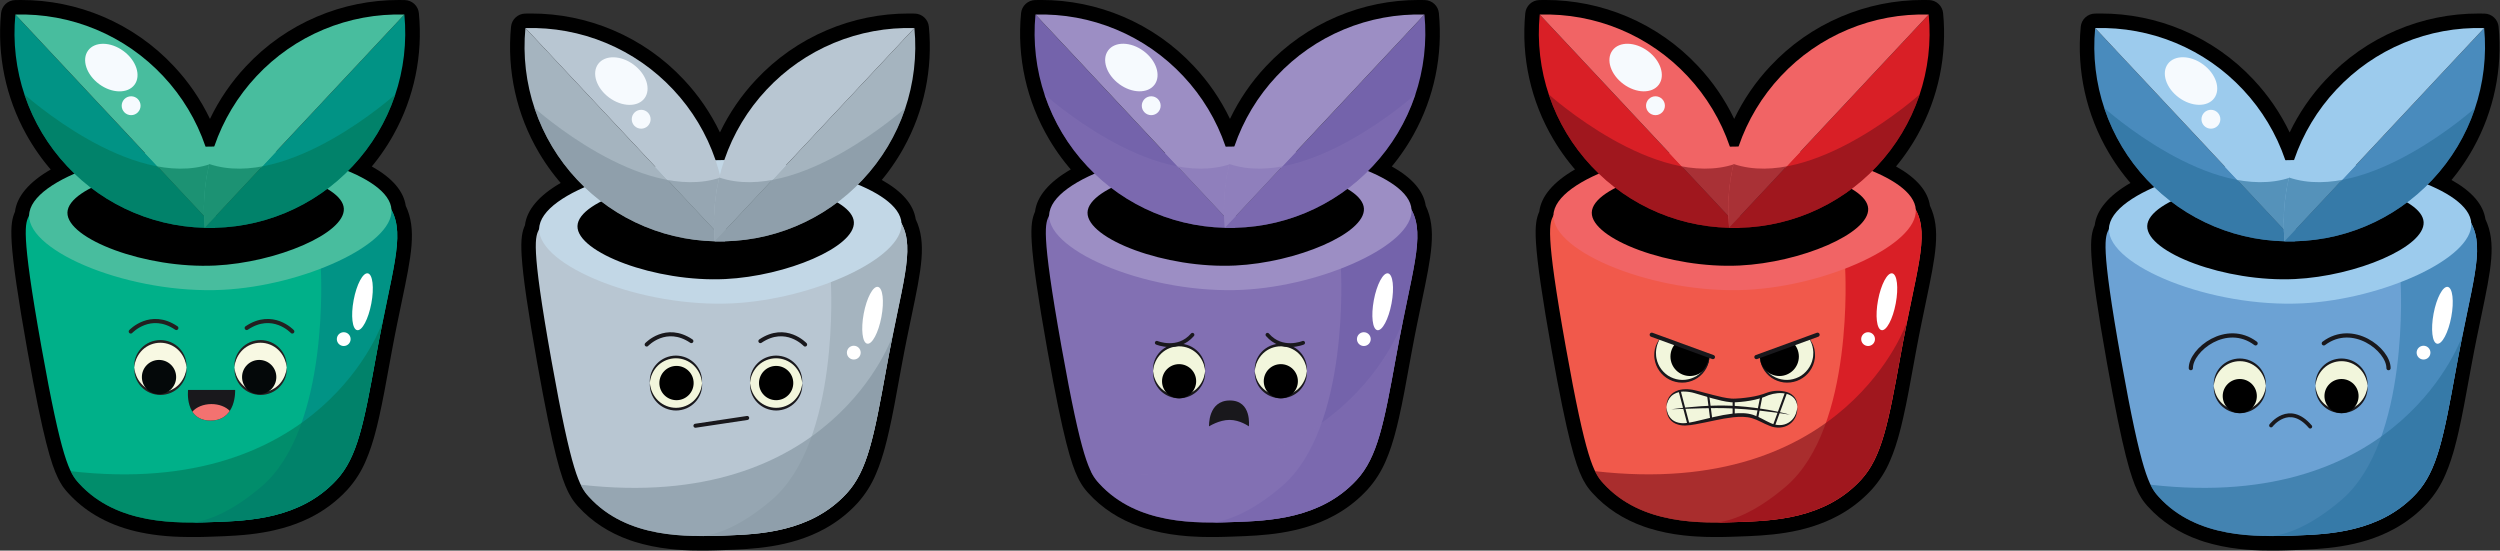 <svg width="2588" height="570" viewBox="0 0 2588 570" fill="none" xmlns="http://www.w3.org/2000/svg">
<rect x="0" y="0" width="2588" height="570" fill="#333333" stroke="none"/>
<g clip-path="url(#clip0_5698_279)">
<path d="M195.48 555.92C192.38 555.92 189.32 555.85 186.4 555.75C184.04 555.67 181.66 555.57 179.33 555.44C177 555.31 174.43 555.13 172.07 554.93C169.71 554.73 167.07 554.48 164.65 554.2C147.45 552.2 132.37 548.62 118.54 543.14C116.83 542.46 115.1 541.74 113.42 541C111.74 540.26 109.99 539.44 108.34 538.63C106.69 537.82 104.95 536.93 103.34 536.04C101.73 535.15 99.99 534.17 98.34 533.19C88.059 527.017 78.731 519.38 70.65 510.52L69.91 509.71L69.24 508.95L68.64 508.26L67.97 507.46L67.33 506.67C66.89 506.117 66.45 505.547 66.01 504.96C65.974 504.919 65.941 504.875 65.91 504.83L65.24 503.9C65.203 503.857 65.17 503.81 65.14 503.76C64.94 503.47 64.73 503.18 64.53 502.87L64.44 502.75C64.25 502.47 64.03 502.14 63.82 501.75V501.69C62.82 500.2 61.92 498.6 61.03 496.93L60.4 495.7V495.61C60.2 495.22 60 494.81 59.79 494.39C59.778 494.352 59.761 494.315 59.74 494.28C53.21 480.76 44.87 455.4 28.26 362.28C18.7 308.74 13.41 272.39 12.1 251.18C10.95 232.54 12.78 225.39 15.5 219.24C17.41 203.32 30.04 188.43 52.5 175.47C51.87 174.74 51.24 174.01 50.63 173.28L49.95 172.45L49.67 172.1C48.717 170.96 47.78 169.81 46.86 168.65C46.65 168.39 46.45 168.12 46.24 167.85L45.99 167.53C45.06 166.34 44.13 165.15 43.23 163.94C43.06 163.72 42.91 163.51 42.76 163.3L42.62 163.1C41.62 161.8 40.68 160.48 39.74 159.1L39.25 158.39C38.25 157.01 37.33 155.63 36.4 154.24L36.08 153.75C35.08 152.25 34.13 150.75 33.21 149.31L32.97 148.91C31.97 147.31 31.04 145.81 30.18 144.34L30.01 144.06C29.07 142.46 28.14 140.83 27.26 139.25C27.24 139.208 27.217 139.168 27.19 139.13C5.989 100.917 -3.112 57.168 1.09 13.67C1.433 10.024 3.097 6.63 5.77 4.126C8.443 1.623 11.94 0.184 15.6 0.08C17.65 0.08 19.73 0 21.78 0C50.924 -0.043 79.776 5.807 106.6 17.2C134.416 28.985 159.439 46.495 180.04 68.59C195.209 84.737 207.797 103.126 217.36 123.11C226.928 103.127 239.519 84.737 254.69 68.59C275.291 46.495 300.314 28.985 328.13 17.2C354.951 5.807 383.8 -0.043 412.94 0C415 0 417.08 0 419.13 0.08C422.789 0.186 426.283 1.626 428.954 4.13C431.625 6.633 433.288 10.026 433.63 13.67C437.838 57.169 428.737 100.919 407.53 139.13C407.511 139.176 407.487 139.219 407.46 139.26C406.6 140.82 405.67 142.43 404.72 144.06L404.55 144.34C403.68 145.81 402.77 147.34 401.76 148.91L401.52 149.32C400.59 150.78 399.64 152.25 398.68 153.7L398.32 154.24C397.4 155.63 396.44 157.01 395.48 158.39C395.48 158.39 395.13 158.91 394.99 159.1C394.05 160.43 393.08 161.75 392.11 163.1L391.97 163.28C391.82 163.5 391.67 163.71 391.51 163.92C390.6 165.14 389.67 166.33 388.73 167.53L388.5 167.83C388.29 168.1 388.08 168.38 387.86 168.65C386.96 169.79 386.02 170.92 385.09 172.06L384.89 172.3C406 184.12 417.78 197.76 420.02 213C431.57 237.38 425.85 264.72 415.76 312.92C414.21 320.31 412.62 327.92 410.92 336.29C410.113 340.29 409.284 344.447 408.43 348.76L407.43 354.05L406.57 358.51L405.75 362.9L404.93 367.31C404.66 368.75 404.39 370.23 404.12 371.72C399.58 396.85 396.07 415.93 392.3 432.55C391.59 435.71 390.87 438.76 390.16 441.62C389.45 444.48 388.66 447.48 387.92 450.18C387.54 451.57 387.15 452.94 386.76 454.28C385.97 457 385.15 459.65 384.32 462.15C382.58 467.43 380.78 472.15 378.83 476.69C374.191 487.784 367.703 498.009 359.64 506.93C348.524 518.977 335.283 528.872 320.58 536.12C311.638 540.509 302.304 544.047 292.7 546.69C289.7 547.53 286.6 548.31 283.47 549.01C281.94 549.35 280.41 549.68 278.89 550.01C270.137 551.734 261.298 552.989 252.41 553.77C249.76 554.01 246.97 554.23 244.12 554.42C240.52 554.66 236.67 554.87 232.37 555.06L228.66 555.21L221.9 555.45L216.59 555.64L213.9 555.72L211.13 555.8C209.37 555.847 207.57 555.887 205.73 555.92H202.64C201.134 555.92 199.603 555.92 198.05 555.92H195.48Z" fill="black"/>
<path d="M30.15 222.99C85.68 169.31 179.881 159.56 216.101 159.76C263.641 160.02 308.501 163.76 405.271 217.2C419.891 244.63 405.271 280.26 389.271 368.98C376.761 438.17 370.04 473.29 348.51 496.71C311.17 537.29 257.221 539.13 221.001 540.38C183.841 541.69 121.301 543.8 81.791 500.38C71.791 489.53 63.791 476.17 42.961 359.56C20.89 236.22 26.35 231.3 30.15 222.99Z" fill="#00B089"/>
<path d="M372.83 200.19L332.11 278.09C332.11 278.09 341.87 442.69 270.98 503.43C237.78 531.88 213.06 539.291 199.51 540.921C207.26 540.921 214.51 540.641 220.96 540.411C257.18 539.161 311.13 537.32 348.47 496.74C370 473.32 376.72 438.201 389.23 369.01C405.28 280.29 419.89 244.66 405.23 217.23C393.75 210.87 382.97 205.22 372.83 200.19Z" fill="#019385"/>
<path d="M30.15 222.991C30.9 184.321 141.481 149.13 233.521 151.83C306.571 153.93 403.461 180.96 405.271 217.2C407.081 253.44 313.601 295.731 230.771 300.011C135.751 304.841 29.4 261.171 30.15 222.991Z" fill="#48BD9E"/>
<path d="M69.8 220.09C70.36 192.6 154.74 167.54 224.94 169.45C280.7 170.96 354.56 190.17 355.94 215.95C357.32 241.73 286.06 271.79 222.83 274.88C150.38 278.36 69.24 247.25 69.8 220.09Z" fill="black"/>
<path opacity="0.62" d="M396.109 333.27C396.109 333.37 333.799 517.73 73.109 487.76C75.284 492.413 78.19 496.687 81.719 500.42C121.229 543.83 183.72 541.72 220.93 540.42C257.15 539.17 311.099 537.33 348.439 496.75C369.969 473.33 376.689 438.21 389.199 369.02C391.579 355.99 393.909 344.14 396.109 333.27Z" fill="#037759"/>
<path d="M135.359 343.18C135.359 343.18 155.689 321.391 182.549 339.541" stroke="#231F20" stroke-width="4.27" stroke-miterlimit="10" stroke-linecap="round"/>
<path d="M302.581 343.18C302.581 343.18 282.251 321.391 255.381 339.541" stroke="#231F20" stroke-width="4.27" stroke-miterlimit="10" stroke-linecap="round"/>
<path d="M243.421 403.689C243.421 403.689 245.021 435.359 217.921 435.359C190.821 435.359 194.691 403.689 194.691 403.689H243.421Z" fill="#19181C"/>
<path d="M199.17 426.17C202.54 431.34 208.26 435.36 217.92 435.36C228.04 435.36 234.16 430.94 237.85 425.36C233.77 421.1 226.79 418.29 218.85 418.29C210.46 418.33 203.13 421.48 199.17 426.17Z" fill="#F37270"/>
<path d="M166.03 407.48C180.958 407.48 193.06 395.378 193.06 380.45C193.06 365.522 180.958 353.42 166.03 353.42C151.102 353.42 139 365.522 139 380.45C139 395.378 151.102 407.48 166.03 407.48Z" fill="#F8F9E3"/>
<path d="M269.729 407.48C284.657 407.48 296.759 395.378 296.759 380.45C296.759 365.522 284.657 353.42 269.729 353.42C254.801 353.42 242.699 365.522 242.699 380.45C242.699 395.378 254.801 407.48 269.729 407.48Z" fill="#F8F9E3"/>
<path d="M139 380.449C138.713 376.852 139.197 373.235 140.42 369.839C141.674 366.386 143.624 363.227 146.15 360.559C148.692 357.869 151.754 355.723 155.15 354.25C158.584 352.797 162.272 352.039 166 352.02C169.73 352.037 173.418 352.799 176.85 354.26C180.25 355.725 183.313 357.873 185.85 360.569C188.376 363.232 190.323 366.388 191.57 369.839C192.799 373.234 193.29 376.851 193.01 380.449C192.48 373.469 189.384 366.932 184.32 362.099C179.354 357.423 172.791 354.816 165.97 354.809C159.151 354.816 152.592 357.423 147.63 362.099C142.588 366.942 139.514 373.478 139 380.449Z" fill="#231F20"/>
<path d="M193.07 380.45C193.348 384.048 192.861 387.664 191.641 391.06C190.386 394.508 188.44 397.663 185.921 400.33C183.378 403.021 180.317 405.167 176.921 406.64C173.487 408.096 169.8 408.857 166.07 408.88C162.341 408.856 158.654 408.095 155.22 406.64C151.822 405.171 148.76 403.024 146.22 400.33C143.696 397.663 141.749 394.504 140.501 391.05C139.275 387.659 138.787 384.045 139.07 380.45C139.594 387.43 142.687 393.968 147.751 398.8C152.717 403.477 159.279 406.084 166.101 406.09C172.924 406.084 179.488 403.473 184.45 398.79C189.484 393.947 192.553 387.416 193.07 380.45Z" fill="#231F20"/>
<path d="M164.609 408.08C174.407 408.08 182.349 400.137 182.349 390.34C182.349 380.542 174.407 372.6 164.609 372.6C154.812 372.6 146.869 380.542 146.869 390.34C146.869 400.137 154.812 408.08 164.609 408.08Z" fill="#040809"/>
<path d="M242.69 380.449C242.406 376.851 242.894 373.234 244.12 369.839C245.37 366.387 247.317 363.228 249.839 360.559C252.384 357.871 255.445 355.725 258.839 354.25C262.277 352.798 265.968 352.04 269.699 352.02C273.426 352.037 277.111 352.799 280.54 354.26C283.938 355.729 287 357.876 289.54 360.569C292.059 363.237 294.005 366.392 295.259 369.839C296.485 373.234 296.973 376.851 296.69 380.449C296.16 373.469 293.064 366.932 288 362.099C283.036 357.425 276.478 354.818 269.66 354.809C262.838 354.816 256.276 357.423 251.31 362.099C246.271 366.943 243.201 373.479 242.69 380.449Z" fill="#231F20"/>
<path d="M296.769 380.45C297.052 384.048 296.564 387.665 295.339 391.06C294.093 394.512 292.145 397.668 289.619 400.33C287.078 403.022 284.016 405.168 280.619 406.64C277.186 408.094 273.498 408.855 269.769 408.88C266.04 408.857 262.353 408.096 258.919 406.64C255.523 405.167 252.462 403.021 249.919 400.33C247.398 397.661 245.451 394.502 244.199 391.05C242.978 387.658 242.491 384.045 242.769 380.45C243.301 387.43 246.397 393.966 251.459 398.8C256.425 403.477 262.988 406.084 269.809 406.09C276.63 406.083 283.19 403.472 288.149 398.79C293.186 393.949 296.256 387.417 296.769 380.45Z" fill="#231F20"/>
<path d="M268.32 408.08C278.118 408.08 286.06 400.137 286.06 390.34C286.06 380.542 278.118 372.6 268.32 372.6C258.523 372.6 250.58 380.542 250.58 390.34C250.58 400.137 258.523 408.08 268.32 408.08Z" fill="#040809"/>
<path d="M384.41 314.095C387.461 297.854 385.834 283.919 380.775 282.968C375.716 282.018 369.142 294.413 366.091 310.653C363.04 326.893 364.667 340.829 369.726 341.779C374.785 342.73 381.359 330.335 384.41 314.095Z" fill="white"/>
<path d="M355.829 358.19C359.773 358.19 362.969 354.993 362.969 351.05C362.969 347.107 359.773 343.91 355.829 343.91C351.886 343.91 348.689 347.107 348.689 351.05C348.689 354.993 351.886 358.19 355.829 358.19Z" fill="white"/>
<path d="M69.469 171.99C88.989 192.883 112.737 209.377 139.131 220.373C165.525 231.369 193.959 236.614 222.539 235.76L15.919 15.06C13.184 43.52 16.544 72.237 25.778 99.297C35.012 126.357 49.906 151.138 69.469 171.99Z" fill="#019385"/>
<path d="M15.92 15.08L222.54 235.78C225.274 207.319 221.911 178.602 212.675 151.542C203.44 124.482 188.544 99.701 168.98 78.85C149.463 57.956 125.717 41.462 99.324 30.466C72.932 19.47 44.499 14.225 15.92 15.08Z" fill="#48BD9E"/>
<path opacity="0.62" d="M222.541 235.781C224.627 213.676 223.069 191.38 217.931 169.781C136.001 197.321 25.33 97.78 25.24 97.69C34.419 125.373 49.511 150.726 69.47 171.99C88.988 192.887 112.736 209.385 139.13 220.384C165.524 231.384 193.959 236.632 222.541 235.781Z" fill="#037759"/>
<path d="M139.27 87.689C146.239 78.246 141.136 62.655 127.872 52.865C114.608 43.075 98.206 42.794 91.236 52.237C84.267 61.679 89.37 77.27 102.634 87.06C115.898 96.85 132.301 97.132 139.27 87.689Z" fill="#F6FAFE"/>
<path d="M135.741 119.21C141.137 119.21 145.511 114.836 145.511 109.44C145.511 104.044 141.137 99.67 135.741 99.67C130.345 99.67 125.971 104.044 125.971 109.44C125.971 114.836 130.345 119.21 135.741 119.21Z" fill="#F6FAFE"/>
<path d="M365.041 171.99C345.52 192.882 321.772 209.375 295.378 220.371C268.985 231.367 240.551 236.613 211.971 235.76L418.591 15.06C421.327 43.52 417.966 72.237 408.732 99.297C399.498 126.357 384.604 151.138 365.041 171.99Z" fill="#019385"/>
<path d="M418.591 15.08L211.971 235.78C209.237 207.319 212.6 178.602 221.835 151.542C231.071 124.482 245.967 99.701 265.531 78.85C285.048 57.956 308.794 41.462 335.187 30.466C361.579 19.47 390.012 14.225 418.591 15.08Z" fill="#48BD9E"/>
<path opacity="0.62" d="M211.969 235.781C209.883 213.676 211.441 191.38 216.58 169.781C298.51 197.321 409.18 97.78 409.27 97.69C400.091 125.373 384.999 150.726 365.04 171.99C345.521 192.886 321.774 209.383 295.38 220.383C268.986 231.382 240.551 236.631 211.969 235.781Z" fill="#037759"/>
</g>
<g clip-path="url(#clip1_5698_279)">
<path d="M725.691 569.93C722.631 569.93 719.601 569.93 716.691 569.82L714.371 569.75C711.161 569.64 707.971 569.49 704.901 569.29C703.301 569.19 701.68 569.07 700.05 568.93C697.57 568.73 695.051 568.48 692.631 568.2C680.489 566.878 668.501 564.4 656.831 560.8C655.091 560.25 653.35 559.67 651.66 559.07C630.53 551.58 612.66 539.96 598.66 524.52L597.481 523.21L596.651 522.21L595.961 521.4L595.3 520.59C594.89 520.08 594.451 519.5 594.001 518.9L593.941 518.81C593.701 518.5 593.471 518.17 593.231 517.81L593.14 517.68L592.55 516.83L592.461 516.7C592.251 516.37 592.031 516.05 591.811 515.7L591.751 515.6C590.801 514.13 589.881 512.6 589.001 510.9V510.82C588.791 510.43 588.581 510.02 588.371 509.61L588.3 509.47C588.13 509.14 587.93 508.73 587.72 508.31L587.671 508.2C581.141 494.68 572.801 469.32 556.191 376.2C546.631 322.66 541.34 286.31 540.03 265.1C538.88 246.47 540.71 239.31 543.43 233.16C545.34 217.24 557.97 202.35 580.43 189.39C579.81 188.67 579.181 187.94 578.571 187.21L577.8 186.28L577.231 185.58C576.411 184.58 575.591 183.58 574.791 182.58C574.571 182.31 574.361 182.03 574.151 181.75L573.89 181.42C572.97 180.25 572.05 179.07 571.16 177.88L570.64 177.17L570.47 176.93C569.52 175.65 568.581 174.37 567.671 173.08L567.171 172.35C566.211 171.016 565.264 169.64 564.331 168.22C564.231 168.07 564.111 167.89 564.001 167.71C563.001 166.23 562.07 164.77 561.14 163.29L560.91 162.91C559.91 161.26 558.961 159.76 558.091 158.29L557.97 158.09C534.735 118.779 524.598 73.099 529.021 27.65C529.363 24.004 531.028 20.609 533.701 18.106C536.374 15.602 539.87 14.163 543.53 14.06C545.58 14.06 547.661 13.98 549.711 13.98C578.854 13.936 607.706 19.787 634.53 31.18C662.347 42.964 687.369 60.474 707.97 82.57C723.139 98.716 735.728 117.106 745.291 137.09C754.858 117.106 767.45 98.717 782.621 82.57C803.222 60.474 828.245 42.964 856.061 31.18C882.882 19.787 911.73 13.936 940.871 13.98C942.931 13.98 945.011 13.98 947.061 14.06C950.72 14.166 954.213 15.606 956.884 18.109C959.555 20.612 961.218 24.006 961.561 27.65C965.769 71.148 956.667 114.899 935.461 153.11C935.441 153.155 935.417 153.199 935.39 153.24C934.53 154.8 933.601 156.41 932.651 158.04C932.588 158.133 932.531 158.23 932.481 158.33C931.611 159.79 930.691 161.33 929.671 162.92L929.47 163.25C928.52 164.76 927.571 166.25 926.611 167.68C926.471 167.9 926.361 168.06 926.251 168.22C925.331 169.61 924.37 170.99 923.41 172.37L922.921 173.08C921.981 174.41 921.011 175.73 920.041 177.08L919.901 177.26C919.751 177.48 919.601 177.69 919.441 177.9C918.531 179.12 917.6 180.31 916.66 181.51L916.43 181.81C916.22 182.08 916.011 182.36 915.791 182.63C914.881 183.78 913.93 184.93 912.99 186.07L912.82 186.28C933.93 198.1 945.71 211.74 947.95 226.97C959.5 251.35 953.781 278.7 943.691 326.9C942.141 334.28 940.551 341.9 938.851 350.27C938.037 354.27 937.207 358.426 936.361 362.74L935.361 368.04L934.51 372.51L933.691 376.88L932.871 381.27C932.601 382.74 932.331 384.21 932.061 385.71C927.521 410.83 924.06 429.9 920.24 446.53C919.53 449.69 918.811 452.74 918.101 455.6C917.391 458.46 916.601 461.48 915.861 464.16C915.481 465.55 915.09 466.92 914.7 468.26C913.91 470.98 913.09 473.62 912.26 476.13C910.52 481.42 908.721 486.18 906.771 490.67C902.132 501.763 895.643 511.989 887.581 520.91C878.842 530.406 868.758 538.57 857.651 545.14C856.151 546.03 854.651 546.89 853.111 547.72C817.401 567.08 778.221 568.43 749.611 569.42L744.53 569.6L741.841 569.68L739.07 569.76C737.304 569.806 735.504 569.846 733.671 569.88H730.581C729.067 569.88 727.537 569.88 725.99 569.88L725.691 569.93Z" fill="black"/>
<path d="M558.13 236.99C613.65 183.31 707.86 173.56 744.08 173.76C791.62 174.02 836.48 177.76 933.25 231.2C947.87 258.63 933.25 294.26 917.25 382.98C904.74 452.17 898.02 487.29 876.49 510.71C839.15 551.29 785.2 553.13 748.98 554.38C711.82 555.69 649.28 557.8 609.77 514.38C599.77 503.53 591.77 490.17 570.94 373.56C548.89 250.22 554.35 245.3 558.13 236.99Z" fill="#B8C6D2"/>
<path d="M900.83 214.19L860.11 292.09C860.11 292.09 869.87 456.69 798.98 517.43C765.78 545.88 741.05 553.291 727.51 554.921C735.26 554.921 742.51 554.641 748.96 554.411C785.18 553.161 839.13 551.32 876.47 510.74C898 487.32 904.72 452.201 917.23 383.01C933.23 294.29 947.89 258.66 933.23 231.23C921.75 224.87 910.97 219.22 900.83 214.19Z" fill="#A5B4BF"/>
<path d="M558.131 236.991C558.881 198.321 669.461 163.13 761.501 165.83C834.501 167.93 931.441 194.96 933.251 231.2C935.061 267.44 841.581 309.731 758.751 314.011C663.751 318.841 557.401 275.171 558.131 236.991Z" fill="#C2D7E6"/>
<path d="M597.8 234.09C598.36 206.6 682.74 181.54 752.94 183.45C808.7 184.96 882.56 204.17 883.94 229.95C885.32 255.73 814.06 285.79 750.83 288.88C678.38 292.36 597.24 261.25 597.8 234.09Z" fill="black"/>
<path opacity="0.62" d="M924.131 347.27C924.131 347.37 861.821 531.73 601.131 501.76C603.305 506.413 606.212 510.687 609.741 514.42C649.251 557.83 711.791 555.72 748.951 554.42C785.171 553.17 839.121 551.33 876.461 510.75C897.991 487.33 904.711 452.21 917.221 383.02C919.581 369.99 921.911 358.14 924.131 347.27Z" fill="#82939E"/>
<path d="M719.93 440.73L773.48 432.69" stroke="#19181C" stroke-width="4.18" stroke-miterlimit="10" stroke-linecap="round"/>
<path d="M669.43 356.68C669.43 356.68 689.37 335.31 715.72 353.12" stroke="#19181C" stroke-width="4.18" stroke-miterlimit="10" stroke-linecap="round"/>
<path d="M833.45 356.68C833.45 356.68 813.5 335.31 787.15 353.12" stroke="#19181C" stroke-width="4.18" stroke-miterlimit="10" stroke-linecap="round"/>
<path d="M699.751 423.56C714.679 423.56 726.781 411.458 726.781 396.53C726.781 381.602 714.679 369.5 699.751 369.5C684.822 369.5 672.721 381.602 672.721 396.53C672.721 411.458 684.822 423.56 699.751 423.56Z" fill="#F2F6DC"/>
<path d="M803.46 423.56C818.388 423.56 830.49 411.458 830.49 396.53C830.49 381.602 818.388 369.5 803.46 369.5C788.531 369.5 776.43 381.602 776.43 396.53C776.43 411.458 788.531 423.56 803.46 423.56Z" fill="#F2F6DC"/>
<path d="M672.721 396.53C672.434 392.932 672.918 389.315 674.14 385.92C675.395 382.472 677.342 379.317 679.861 376.65C682.4 373.956 685.463 371.809 688.861 370.34C692.292 368.879 695.981 368.118 699.711 368.1C703.44 368.123 707.128 368.884 710.561 370.34C713.959 371.809 717.021 373.956 719.561 376.65C722.087 379.312 724.034 382.468 725.281 385.92C726.51 389.313 726.998 392.931 726.711 396.53C726.187 389.55 723.094 383.012 718.031 378.18C713.065 373.503 706.502 370.896 699.68 370.89C692.859 370.896 686.297 373.503 681.331 378.18C676.301 383.028 673.235 389.562 672.721 396.53Z" fill="#19181C"/>
<path d="M726.78 396.53C727.066 400.128 726.582 403.745 725.36 407.14C724.103 410.592 722.153 413.751 719.63 416.42C717.087 419.111 714.026 421.257 710.63 422.73C707.196 424.183 703.508 424.941 699.78 424.96C696.05 424.942 692.361 424.181 688.93 422.72C685.53 421.254 682.467 419.107 679.93 416.41C677.404 413.748 675.456 410.592 674.21 407.14C672.979 403.747 672.492 400.129 672.78 396.53C673.303 403.51 676.396 410.048 681.46 414.88C686.426 419.557 692.988 422.164 699.81 422.17C706.631 422.164 713.194 419.557 718.16 414.88C723.193 410.033 726.263 403.499 726.78 396.53Z" fill="#19181C"/>
<path d="M700.32 414.27C710.118 414.27 718.06 406.328 718.06 396.53C718.06 386.732 710.118 378.79 700.32 378.79C690.523 378.79 682.58 386.732 682.58 396.53C682.58 406.328 690.523 414.27 700.32 414.27Z" fill="black"/>
<path d="M776.42 396.53C776.137 392.932 776.625 389.315 777.85 385.92C779.096 382.468 781.044 379.312 783.57 376.65C786.109 373.955 789.171 371.808 792.57 370.34C796.002 368.881 799.69 368.12 803.42 368.1C807.149 368.123 810.837 368.884 814.27 370.34C817.666 371.812 820.728 373.959 823.27 376.65C825.789 379.317 827.735 382.472 828.99 385.92C830.21 389.316 830.697 392.932 830.42 396.53C829.888 389.55 826.793 383.014 821.73 378.18C816.764 373.503 810.201 370.896 803.38 370.89C796.561 370.896 790.002 373.503 785.04 378.18C780.003 383.025 776.933 389.56 776.42 396.53Z" fill="#19181C"/>
<path d="M830.49 396.53C830.773 400.128 830.286 403.746 829.061 407.14C827.808 410.592 825.861 413.75 823.34 416.42C820.795 419.108 817.734 421.254 814.34 422.73C810.907 424.183 807.219 424.941 803.49 424.96C799.761 424.94 796.073 424.179 792.64 422.72C789.243 421.249 786.181 419.102 783.64 416.41C781.118 413.745 779.171 410.59 777.921 407.14C776.695 403.746 776.207 400.128 776.49 396.53C777.023 403.508 780.115 410.042 785.171 414.88C790.138 419.555 796.699 422.162 803.521 422.17C810.342 422.164 816.905 419.557 821.871 414.88C826.908 410.035 829.977 403.5 830.49 396.53Z" fill="#19181C"/>
<path d="M803.461 414.27C813.258 414.27 821.201 406.328 821.201 396.53C821.201 386.732 813.258 378.79 803.461 378.79C793.663 378.79 785.721 386.732 785.721 396.53C785.721 406.328 793.663 414.27 803.461 414.27Z" fill="black"/>
<path d="M912.445 328.095C915.496 311.854 913.869 297.919 908.81 296.968C903.751 296.018 897.177 308.413 894.126 324.653C891.075 340.893 892.703 354.829 897.761 355.779C902.82 356.73 909.394 344.335 912.445 328.095Z" fill="white"/>
<path d="M883.839 372.19C887.783 372.19 890.979 368.993 890.979 365.05C890.979 361.107 887.783 357.91 883.839 357.91C879.896 357.91 876.699 361.107 876.699 365.05C876.699 368.993 879.896 372.19 883.839 372.19Z" fill="white"/>
<path d="M597.469 185.99C616.989 206.883 640.737 223.377 667.131 234.373C693.525 245.369 721.959 250.614 750.539 249.76L543.919 29.06C541.184 57.52 544.544 86.237 553.778 113.297C563.012 140.357 577.906 165.138 597.469 185.99Z" fill="#A5B4BF"/>
<path d="M543.92 29.08L750.54 249.78C753.274 221.319 749.911 192.602 740.675 165.542C731.44 138.482 716.544 113.701 696.98 92.85C677.463 71.956 653.717 55.462 627.324 44.466C600.932 33.47 572.499 28.225 543.92 29.08Z" fill="#B8C6D2"/>
<path opacity="0.62" d="M750.541 249.781C752.627 227.676 751.069 205.38 745.93 183.781C664 211.321 553.33 111.78 553.24 111.69C562.419 139.373 577.511 164.726 597.47 185.99C616.988 206.887 640.736 223.385 667.13 234.384C693.524 245.384 721.959 250.632 750.541 249.781Z" fill="#82939E"/>
<path d="M667.254 101.672C674.224 92.23 669.121 76.639 655.857 66.849C642.592 57.059 626.19 56.777 619.221 66.22C612.251 75.663 617.354 91.254 630.618 101.043C643.882 110.833 660.285 111.115 667.254 101.672Z" fill="#F6FAFE"/>
<path d="M663.75 133.21C669.146 133.21 673.52 128.836 673.52 123.44C673.52 118.044 669.146 113.67 663.75 113.67C658.355 113.67 653.98 118.044 653.98 123.44C653.98 128.836 658.355 133.21 663.75 133.21Z" fill="#F6FAFE"/>
<path d="M893.041 185.99C873.52 206.881 849.772 223.374 823.378 234.37C796.984 245.366 768.551 250.612 739.971 249.76L946.591 29.06C949.327 57.52 945.966 86.237 936.732 113.297C927.498 140.357 912.604 165.138 893.041 185.99Z" fill="#A5B4BF"/>
<path d="M946.59 29.08L739.97 249.78C737.234 221.319 740.596 192.601 749.832 165.541C759.067 138.481 773.964 113.7 793.53 92.85C813.047 71.956 836.793 55.462 863.186 44.466C889.578 33.47 918.011 28.225 946.59 29.08Z" fill="#B8C6D2"/>
<path opacity="0.62" d="M739.969 249.781C737.883 227.676 739.441 205.38 744.58 183.781C826.51 211.321 937.18 111.78 937.27 111.69C928.091 139.373 912.999 164.726 893.04 185.99C873.52 206.886 849.773 223.382 823.379 234.382C796.985 245.381 768.551 250.63 739.969 249.781Z" fill="#82939E"/>
</g>
<g clip-path="url(#clip2_5698_279)">
<path d="M1775.69 555.93C1772.63 555.93 1769.6 555.93 1766.69 555.82L1764.37 555.75C1761.16 555.64 1757.97 555.49 1754.91 555.29C1753.3 555.19 1751.68 555.07 1750.05 554.93C1747.57 554.73 1745.05 554.48 1742.63 554.2C1730.49 552.878 1718.5 550.4 1706.83 546.8C1705.09 546.25 1703.35 545.67 1701.66 545.07C1680.53 537.58 1662.66 525.96 1648.66 510.52L1647.48 509.21L1646.65 508.21L1645.96 507.4L1645.31 506.59C1644.9 506.08 1644.45 505.5 1644 504.9L1643.94 504.81C1643.7 504.5 1643.47 504.17 1643.24 503.81C1643.2 503.769 1643.17 503.725 1643.14 503.68C1642.95 503.4 1642.75 503.12 1642.56 502.83C1642.53 502.789 1642.5 502.746 1642.47 502.7C1642.25 502.37 1642.03 502.05 1641.82 501.7C1641.79 501.671 1641.77 501.637 1641.75 501.6C1640.81 500.13 1639.88 498.6 1639 496.9V496.82C1638.79 496.43 1638.58 496.02 1638.37 495.61L1638.3 495.47C1638.13 495.14 1637.93 494.73 1637.72 494.31L1637.67 494.2C1631.14 480.68 1622.8 455.32 1606.19 362.2C1596.63 308.66 1591.34 272.31 1590.03 251.1C1588.88 232.47 1590.71 225.31 1593.44 219.16C1595.34 203.24 1607.97 188.35 1630.44 175.39C1629.81 174.67 1629.18 173.94 1628.57 173.21L1627.81 172.28L1627.24 171.58C1626.41 170.58 1625.59 169.58 1624.79 168.58C1624.57 168.31 1624.36 168.03 1624.15 167.75L1623.89 167.42C1622.98 166.25 1622.06 165.07 1621.16 163.88L1620.65 163.17L1620.47 162.93C1619.52 161.65 1618.58 160.366 1617.67 159.08L1617.17 158.35C1616.22 156.99 1615.26 155.61 1614.33 154.22L1614 153.71C1613 152.23 1612.07 150.77 1611.14 149.29L1610.91 148.91C1609.91 147.26 1608.96 145.76 1608.09 144.29L1607.97 144.09C1584.72 104.784 1574.56 59.105 1578.97 13.65C1579.31 10.004 1580.98 6.609 1583.65 4.106C1586.32 1.602 1589.82 0.163 1593.48 0.06C1595.53 0.06 1597.61 -0.02 1599.67 -0.02C1628.81 -0.063 1657.66 5.788 1684.48 17.18C1712.3 28.964 1737.32 46.474 1757.92 68.57C1773.09 84.719 1785.68 103.107 1795.25 123.09C1804.81 103.104 1817.4 84.715 1832.57 68.57C1853.17 46.474 1878.19 28.964 1906.01 17.18C1932.83 5.787 1961.68 -0.064 1990.82 -0.02C1992.88 -0.02 1994.96 -0.02 1997.01 0.06C2000.67 0.163 2004.17 1.602 2006.84 4.106C2009.51 6.609 2011.18 10.004 2011.52 13.65C2015.73 57.149 2006.62 100.9 1985.41 139.11C1985.39 139.155 1985.37 139.199 1985.34 139.24C1984.48 140.8 1983.55 142.41 1982.6 144.04C1982.54 144.133 1982.48 144.23 1982.43 144.33C1981.56 145.79 1980.64 147.33 1979.63 148.92L1979.43 149.25C1978.43 150.76 1977.52 152.25 1976.56 153.68L1976.2 154.22C1975.28 155.61 1974.32 156.99 1973.36 158.37C1973.36 158.37 1973.01 158.89 1972.87 159.08C1971.93 160.41 1970.96 161.73 1969.99 163.08L1969.86 163.26L1969.39 163.9C1968.48 165.12 1967.55 166.31 1966.61 167.51L1966.38 167.81C1966.17 168.08 1965.96 168.36 1965.74 168.63C1964.83 169.78 1963.89 170.93 1962.94 172.07L1962.77 172.28C1983.88 184.1 1995.66 197.74 1997.9 212.97C2009.45 237.35 2003.73 264.7 1993.64 312.9C1992.1 320.28 1990.5 327.9 1988.8 336.27C1987.99 340.27 1987.16 344.426 1986.31 348.74L1985.31 354.04L1984.45 358.51L1983.63 362.88L1982.81 367.27C1982.54 368.74 1982.27 370.21 1982 371.71C1977.46 396.83 1974 415.9 1970.18 432.53C1969.47 435.69 1968.75 438.74 1968.04 441.6C1967.33 444.46 1966.54 447.48 1965.8 450.16C1965.42 451.55 1965.03 452.92 1964.64 454.26C1963.85 456.98 1963.03 459.62 1962.2 462.13C1960.46 467.42 1958.66 472.18 1956.71 476.67C1952.07 487.763 1945.58 497.989 1937.52 506.91C1928.78 516.404 1918.7 524.567 1907.6 531.14C1906.09 532.03 1904.6 532.89 1903.05 533.72C1867.34 553.08 1828.16 554.43 1799.55 555.42L1794.47 555.6L1791.78 555.68L1789.01 555.76C1787.25 555.806 1785.45 555.846 1783.61 555.88H1780.52C1779.01 555.88 1777.48 555.88 1775.93 555.88L1775.69 555.93Z" fill="black"/>
<path d="M1608.12 222.99C1663.65 169.31 1757.86 159.55 1794.12 159.75C1841.66 160.01 1886.52 163.75 1983.29 217.2C1997.91 244.63 1983.29 280.26 1967.29 368.98C1954.78 438.17 1948.06 473.29 1926.53 496.71C1889.19 537.29 1835.24 539.13 1799.02 540.38C1761.86 541.69 1699.32 543.8 1659.81 500.38C1649.81 489.53 1641.76 476.17 1620.97 359.56C1598.89 236.22 1604.35 231.3 1608.12 222.99Z" fill="#F1594B"/>
<path d="M1950.83 200.19L1910.11 278.09C1910.11 278.09 1919.87 442.69 1848.98 503.43C1815.78 531.88 1791.05 539.291 1777.51 540.921C1785.26 540.921 1792.51 540.641 1798.96 540.411C1835.18 539.161 1889.13 537.32 1926.47 496.74C1948 473.32 1954.72 438.201 1967.23 369.01C1983.23 280.29 1997.89 244.66 1983.23 217.23C1971.75 210.87 1960.97 205.22 1950.83 200.19Z" fill="#D91F26"/>
<path d="M1608.12 222.991C1608.88 184.321 1719.46 149.13 1811.5 151.83C1884.5 153.93 1981.44 180.96 1983.25 217.2C1985.06 253.44 1891.58 295.731 1808.75 300.011C1713.75 304.841 1607.4 261.171 1608.12 222.991Z" fill="#F16465"/>
<path d="M1647.8 220.08C1648.36 192.59 1732.74 167.53 1802.94 169.44C1858.69 170.95 1932.56 190.16 1933.94 215.94C1935.32 241.72 1864.05 271.781 1800.83 274.871C1728.38 278.351 1647.24 247.24 1647.8 220.08Z" fill="black"/>
<path opacity="0.62" d="M1974.12 333.27C1974.12 333.37 1911.8 517.72 1651.12 487.76C1653.29 492.413 1656.2 496.687 1659.73 500.42C1699.24 543.83 1761.73 541.72 1798.94 540.42C1835.16 539.17 1889.11 537.33 1926.45 496.75C1947.98 473.33 1954.7 438.21 1967.21 369.02C1969.58 355.99 1971.91 344.14 1974.12 333.27Z" fill="#7C131A"/>
<path d="M1797.34 414.55C1797.34 414.55 1815.55 413.89 1828.13 408.55C1840.71 403.21 1860.57 404.55 1860.57 421.14C1860.57 437.73 1846.01 444.97 1833.1 439.67C1820.19 434.37 1815.88 428.42 1797.34 429.74C1778.8 431.06 1753.97 439.47 1743.05 439.34C1732.38 439.22 1725.17 433.05 1725.17 421.47C1725.17 409.89 1735.1 400.03 1755.63 405.78C1776.16 411.53 1788.38 415.33 1797.34 414.55Z" fill="#F2F6DC"/>
<path d="M1725.17 421.51C1724.95 418.181 1725.68 414.858 1727.28 411.93C1727.68 411.187 1728.15 410.481 1728.67 409.82C1729.21 409.164 1729.79 408.537 1730.4 407.94C1731.06 407.41 1731.72 406.86 1732.4 406.37C1733.08 405.88 1733.85 405.46 1734.63 405.1C1737.74 403.673 1741.11 402.926 1744.53 402.91C1745.38 402.86 1746.22 402.86 1747.07 402.91C1747.91 402.928 1748.76 403.001 1749.59 403.13L1752.09 403.47L1754.54 404C1757.81 404.72 1760.89 405.59 1764.06 406.42L1773.49 408.89C1779.76 410.47 1786.06 412.11 1792.29 412.6C1793.83 412.71 1795.38 412.71 1796.92 412.6C1798.56 412.54 1800.12 412.43 1801.74 412.3C1804.94 412.03 1808.13 411.63 1811.29 411.15C1814.45 410.683 1817.59 410.052 1820.69 409.26C1822.23 408.87 1823.75 408.4 1825.25 407.9L1827.47 407.1C1828.26 406.8 1829.07 406.51 1829.88 406.25C1836.36 404.112 1843.33 403.98 1849.88 405.87C1853.17 406.865 1856.05 408.879 1858.12 411.62C1859.09 413 1859.79 414.551 1860.18 416.19C1860.54 417.8 1860.67 419.453 1860.57 421.1C1860.47 417.878 1859.31 414.778 1857.29 412.27C1855.18 409.949 1852.41 408.342 1849.35 407.67C1846.29 406.942 1843.13 406.735 1840.01 407.06C1836.89 407.337 1833.81 408.009 1830.86 409.06C1830.12 409.33 1829.41 409.63 1828.69 409.94L1826.36 410.94C1824.79 411.52 1823.2 412.05 1821.6 412.51C1818.41 413.424 1815.18 414.168 1811.91 414.74C1808.65 415.32 1805.37 415.74 1802.08 416.04C1800.45 416.19 1798.77 416.32 1797.15 416.4C1795.44 416.52 1793.73 416.52 1792.02 416.4C1788.69 416.091 1785.39 415.553 1782.13 414.79C1778.9 414.06 1775.72 413.26 1772.57 412.37C1766.3 410.6 1760.01 408.67 1753.84 406.87L1751.55 406.27L1749.23 405.84C1748.46 405.685 1747.68 405.585 1746.89 405.54C1746.11 405.435 1745.33 405.375 1744.55 405.36C1741.43 405.167 1738.31 405.645 1735.4 406.76C1734.67 407.02 1734.01 407.42 1733.3 407.76C1732.59 408.1 1732 408.6 1731.36 409.04C1730.72 409.48 1730.16 410.04 1729.64 410.62C1729.11 411.197 1728.61 411.812 1728.17 412.46C1726.38 415.153 1725.34 418.279 1725.17 421.51Z" fill="#19181C"/>
<path d="M1860.57 421.18C1860.79 424.592 1860.24 428.01 1858.96 431.18C1857.59 434.426 1855.34 437.219 1852.45 439.24C1849.48 441.252 1846.03 442.424 1842.45 442.63C1838.88 442.832 1835.31 442.23 1832 440.87C1828.81 439.63 1825.72 438.13 1822.73 436.64C1819.85 435.126 1816.84 433.884 1813.73 432.93C1807.61 431.12 1800.98 431.28 1794.45 431.93C1787.84 432.714 1781.27 433.833 1774.77 435.28C1768.2 436.6 1761.66 438.17 1754.98 439.28C1751.61 439.926 1748.2 440.334 1744.78 440.5C1741.24 440.648 1737.72 439.988 1734.47 438.57C1731.22 437.12 1728.57 434.586 1726.98 431.4C1725.52 428.279 1724.9 424.833 1725.18 421.4C1725.28 423.07 1725.55 424.725 1725.99 426.34C1726.4 427.934 1727.05 429.458 1727.91 430.86C1729.58 433.635 1732.15 435.753 1735.2 436.86C1738.22 437.949 1741.45 438.346 1744.65 438.02C1747.93 437.672 1751.19 437.121 1754.4 436.37C1760.9 434.89 1767.4 433.26 1774 431.72C1780.6 430.16 1787.27 428.955 1794 428.11C1797.43 427.744 1800.89 427.614 1804.34 427.72C1807.86 427.815 1811.36 428.383 1814.73 429.41C1818.02 430.506 1821.2 431.909 1824.23 433.6C1827.23 435.16 1830.12 436.73 1833.14 438.07C1836.03 439.395 1839.16 440.078 1842.34 440.07C1845.53 440.078 1848.66 439.225 1851.41 437.6C1854.2 435.947 1856.47 433.547 1857.97 430.67C1859.49 427.722 1860.37 424.49 1860.57 421.18Z" fill="#19181C"/>
<path d="M1848.83 406.63L1836.31 440.77" stroke="#19181C" stroke-width="2.19" stroke-miterlimit="10"/>
<path d="M1738.57 403.93L1747.87 439.08" stroke="#19181C" stroke-width="2.19" stroke-miterlimit="10"/>
<path d="M1768.28 409.25L1771.5 434.16" stroke="#19181C" stroke-width="2.19" stroke-miterlimit="10"/>
<path d="M1794.7 414.09V429.32" stroke="#19181C" stroke-width="2.19" stroke-miterlimit="10"/>
<path d="M1823.54 409.26L1818.72 433.76" stroke="#19181C" stroke-width="2.19" stroke-miterlimit="10"/>
<path d="M1853.21 429.32C1843.01 427.67 1832.8 426.32 1822.58 425.18C1812.36 424.04 1802.09 423.18 1791.84 422.74C1781.59 422.3 1771.31 422.44 1761.02 422.68C1750.73 422.92 1740.42 423.4 1730.1 423.68C1740.33 422.24 1750.6 421.19 1760.92 420.53C1766.08 420.17 1771.25 419.98 1776.42 419.85C1781.59 419.72 1786.77 419.8 1791.96 420C1797.15 420.2 1802.3 420.64 1807.45 421.13C1812.6 421.62 1817.74 422.28 1822.85 423.06C1833.08 424.544 1843.22 426.634 1853.21 429.32Z" fill="#19181C"/>
<path d="M1719.12 349.55C1715.39 354.432 1713.37 360.406 1713.37 366.55C1713.37 374.021 1716.34 381.186 1721.62 386.469C1726.9 391.752 1734.07 394.72 1741.54 394.72C1748.69 394.714 1755.57 391.989 1760.78 387.097C1765.99 382.206 1769.15 375.514 1769.61 368.38L1719.12 349.55Z" fill="#F2F6DC"/>
<path d="M1769.52 367.99L1734.94 355.09C1731.29 358.837 1729.25 363.86 1729.25 369.09C1729.25 374.436 1731.38 379.562 1735.16 383.342C1738.94 387.122 1744.06 389.247 1749.41 389.25C1754.76 389.247 1759.88 387.122 1763.66 383.342C1767.44 379.562 1769.57 374.436 1769.57 369.09C1769.57 368.69 1769.54 368.32 1769.52 367.99Z" fill="black"/>
<path d="M1719.12 349.55C1716.73 353.165 1715.17 357.262 1714.54 361.55C1714.22 363.648 1714.16 365.778 1714.38 367.89C1714.43 368.42 1714.46 368.95 1714.53 369.47L1714.81 371.02C1715 372.055 1715.26 373.077 1715.58 374.08C1716.84 378.075 1719.01 381.726 1721.91 384.75C1722.62 385.506 1723.38 386.221 1724.17 386.89C1724.95 387.58 1725.82 388.15 1726.65 388.77C1728.39 389.903 1730.25 390.836 1732.2 391.55C1736.1 393.024 1740.28 393.578 1744.43 393.17C1748.6 392.752 1752.62 391.413 1756.2 389.25C1759.8 387.001 1762.88 383.995 1765.2 380.44C1767.52 376.78 1769.03 372.669 1769.63 368.38C1769.61 372.838 1768.51 377.225 1766.43 381.17C1764.26 385.163 1761.17 388.588 1757.43 391.17C1753.63 393.732 1749.27 395.363 1744.72 395.93C1740.14 396.45 1735.5 395.888 1731.18 394.29C1726.87 392.68 1723.01 390.064 1719.92 386.66C1716.83 383.255 1714.6 379.162 1713.41 374.72C1713.12 373.625 1712.9 372.512 1712.75 371.39L1712.54 369.7C1712.49 369.14 1712.54 368.57 1712.49 368.01C1712.45 366.882 1712.49 365.752 1712.61 364.63C1712.71 363.512 1712.9 362.403 1713.15 361.31C1714.13 356.954 1716.18 352.912 1719.12 349.55Z" fill="#19181C"/>
<path d="M1773.19 369.63L1709.9 346.52" stroke="#19181C" stroke-width="4.36" stroke-miterlimit="10" stroke-linecap="round"/>
<path d="M1872.36 349.55C1876.09 354.432 1878.11 360.406 1878.11 366.55C1878.11 374.021 1875.14 381.186 1869.86 386.469C1864.58 391.752 1857.41 394.72 1849.94 394.72C1842.79 394.717 1835.91 391.993 1830.69 387.101C1825.48 382.209 1822.32 375.515 1821.86 368.38L1872.36 349.55Z" fill="#F2F6DC"/>
<path d="M1872.26 349.55C1875.2 352.908 1877.26 356.946 1878.26 361.3C1878.51 362.394 1878.69 363.503 1878.8 364.62C1878.92 365.742 1878.96 366.872 1878.92 368C1878.92 368.56 1878.92 369.13 1878.87 369.69L1878.66 371.38C1878.51 372.502 1878.29 373.615 1878 374.71C1876.81 379.152 1874.58 383.245 1871.49 386.65C1868.4 390.054 1864.54 392.67 1860.23 394.28C1855.91 395.878 1851.27 396.44 1846.69 395.92C1842.14 395.351 1837.78 393.721 1833.97 391.16C1830.23 388.576 1827.15 385.151 1824.97 381.16C1822.89 377.217 1821.79 372.829 1821.77 368.37C1822.37 372.659 1823.88 376.77 1826.2 380.43C1828.52 383.985 1831.6 386.991 1835.2 389.24C1838.78 391.403 1842.8 392.742 1846.97 393.16C1851.12 393.568 1855.3 393.014 1859.2 391.54C1861.15 390.824 1863.01 389.891 1864.75 388.76C1865.58 388.14 1866.45 387.57 1867.23 386.88C1868.02 386.208 1868.78 385.494 1869.49 384.74C1872.39 381.716 1874.56 378.065 1875.82 374.07C1876.14 373.068 1876.4 372.046 1876.58 371.01L1876.87 369.46C1876.93 368.94 1876.96 368.46 1877.01 367.88C1877.23 365.769 1877.18 363.638 1876.86 361.54C1876.23 357.254 1874.66 353.16 1872.26 349.55Z" fill="#19181C"/>
<path d="M1821.92 367.99L1856.5 355.09C1860.14 358.84 1862.18 363.861 1862.19 369.09C1862.19 374.438 1860.06 379.565 1856.28 383.346C1852.5 387.126 1847.37 389.25 1842.02 389.25C1836.67 389.247 1831.55 387.122 1827.77 383.342C1823.99 379.562 1821.86 374.436 1821.86 369.09C1821.86 368.69 1821.9 368.32 1821.92 367.99Z" fill="black"/>
<path d="M1818.25 369.63L1881.53 346.52" stroke="#19181C" stroke-width="4.36" stroke-miterlimit="10" stroke-linecap="round"/>
<path d="M1962.48 314.099C1965.53 297.858 1963.91 283.922 1958.85 282.972C1953.79 282.022 1947.21 294.417 1944.16 310.657C1941.11 326.897 1942.74 340.833 1947.8 341.783C1952.86 342.734 1959.43 330.339 1962.48 314.099Z" fill="white"/>
<path d="M1933.84 358.19C1937.78 358.19 1940.98 354.993 1940.98 351.05C1940.98 347.107 1937.78 343.91 1933.84 343.91C1929.9 343.91 1926.7 347.107 1926.7 351.05C1926.7 354.993 1929.9 358.19 1933.84 358.19Z" fill="white"/>
<path d="M1647.47 171.99C1666.99 192.882 1690.73 209.375 1717.13 220.37C1743.52 231.364 1771.95 236.607 1800.53 235.75L1593.91 15.06C1591.18 43.521 1594.54 72.237 1603.78 99.296C1613.01 126.355 1627.91 151.137 1647.47 171.99Z" fill="#D91F26"/>
<path d="M1593.91 15.079L1800.53 235.77C1803.26 207.311 1799.9 178.595 1790.67 151.538C1781.44 124.48 1766.54 99.7 1746.98 78.85C1727.46 57.955 1703.71 41.46 1677.32 30.464C1650.93 19.468 1622.49 14.223 1593.91 15.079Z" fill="#F16465"/>
<path opacity="0.62" d="M1800.53 235.77C1802.63 213.666 1801.07 191.369 1795.93 169.77C1714 197.31 1603.32 97.77 1603.24 97.68C1612.42 125.361 1627.51 150.714 1647.47 171.98C1666.99 192.878 1690.73 209.377 1717.12 220.376C1743.52 231.376 1771.95 236.623 1800.53 235.77Z" fill="#7C131A"/>
<path d="M1717.22 87.656C1724.19 78.213 1719.09 62.622 1705.82 52.832C1692.56 43.042 1676.15 42.761 1669.19 52.203C1662.22 61.646 1667.32 77.237 1680.58 87.027C1693.85 96.817 1710.25 97.098 1717.22 87.656Z" fill="#F6FAFE"/>
<path d="M1713.74 119.21C1719.14 119.21 1723.51 114.836 1723.51 109.44C1723.51 104.044 1719.14 99.67 1713.74 99.67C1708.34 99.67 1703.97 104.044 1703.97 109.44C1703.97 114.836 1708.34 119.21 1713.74 119.21Z" fill="#F6FAFE"/>
<path d="M1943.03 171.99C1923.51 192.882 1899.77 209.375 1873.37 220.37C1846.98 231.364 1818.55 236.607 1789.97 235.75L1996.59 15.06C1999.33 43.521 1995.96 72.239 1986.73 99.299C1977.49 126.358 1962.6 151.139 1943.03 171.99Z" fill="#D91F26"/>
<path d="M1996.59 15.08L1789.97 235.77C1787.23 207.311 1790.6 178.596 1799.83 151.538C1809.06 124.48 1823.96 99.701 1843.52 78.85C1863.04 57.957 1886.79 41.463 1913.18 30.467C1939.57 19.471 1968.01 14.226 1996.59 15.08Z" fill="#F16465"/>
<path opacity="0.62" d="M1789.97 235.77C1787.88 213.666 1789.43 191.368 1794.58 169.77C1876.51 197.31 1987.18 97.77 1987.26 97.68C1978.09 125.364 1962.99 150.719 1943.03 171.98C1923.51 192.878 1899.77 209.377 1873.38 220.376C1846.98 231.376 1818.55 236.623 1789.97 235.77Z" fill="#7C131A"/>
</g>
<g clip-path="url(#clip3_5698_279)">
<path d="M1253.7 555.93C1250.63 555.93 1247.61 555.93 1244.7 555.82L1242.38 555.75C1239.17 555.64 1235.98 555.49 1232.92 555.29C1231.31 555.19 1229.69 555.07 1228.06 554.93C1225.58 554.73 1223.06 554.48 1220.64 554.2C1208.5 552.878 1196.51 550.4 1184.84 546.8C1183.1 546.25 1181.36 545.67 1179.68 545.07C1158.54 537.58 1140.68 525.96 1126.68 510.52L1125.5 509.21L1124.67 508.21L1123.98 507.4L1123.33 506.59C1122.92 506.08 1122.47 505.5 1122.02 504.9L1121.96 504.81C1121.73 504.5 1121.49 504.17 1121.26 503.81L1121.16 503.68C1120.97 503.4 1120.77 503.12 1120.58 502.83C1120.55 502.789 1120.52 502.746 1120.49 502.7C1120.27 502.37 1120.05 502.05 1119.84 501.7C1119.81 501.671 1119.79 501.637 1119.77 501.6C1118.83 500.13 1117.9 498.6 1117.02 496.9V496.82C1116.81 496.43 1116.6 496.02 1116.39 495.61L1116.32 495.47C1116.15 495.14 1115.95 494.73 1115.75 494.31L1115.7 494.2C1109.16 480.68 1100.82 455.32 1084.21 362.2C1074.65 308.66 1069.37 272.31 1068.06 251.1C1066.9 232.47 1068.73 225.31 1071.46 219.16C1073.36 203.24 1085.99 188.35 1108.46 175.39C1107.83 174.67 1107.21 173.94 1106.59 173.21L1105.83 172.28L1105.26 171.58C1104.43 170.58 1103.61 169.58 1102.81 168.58L1102.17 167.75L1101.91 167.42C1101 166.25 1100.08 165.07 1099.18 163.88L1098.67 163.17L1098.49 162.93C1097.55 161.65 1096.61 160.37 1095.69 159.08L1095.19 158.35C1094.19 156.99 1093.28 155.61 1092.35 154.22L1092.02 153.71C1091.02 152.23 1090.09 150.77 1089.16 149.29L1088.93 148.91C1087.93 147.26 1086.98 145.76 1086.11 144.29L1086 144.09C1062.74 104.788 1052.58 59.105 1057 13.65C1057.34 10.005 1059.01 6.612 1061.68 4.109C1064.35 1.606 1067.84 0.166 1071.5 0.06C1073.55 0.06 1075.63 -0.02 1077.69 -0.02C1106.83 -0.063 1135.68 5.788 1162.5 17.18C1190.32 28.964 1215.34 46.474 1235.94 68.57C1251.11 84.719 1263.7 103.107 1273.27 123.09C1282.83 103.104 1295.42 84.715 1310.59 68.57C1331.19 46.474 1356.21 28.964 1384.03 17.18C1410.85 5.787 1439.71 -0.064 1468.85 -0.02C1470.9 -0.02 1472.98 -0.02 1475.03 0.06C1478.69 0.163 1482.19 1.602 1484.86 4.106C1487.53 6.609 1489.2 10.004 1489.54 13.65C1493.74 57.149 1484.64 100.9 1463.43 139.11L1463.37 139.24C1462.5 140.8 1461.58 142.41 1460.62 144.04C1460.56 144.13 1460.51 144.23 1460.45 144.33C1459.58 145.79 1458.66 147.33 1457.65 148.92L1457.45 149.25C1456.45 150.76 1455.55 152.25 1454.58 153.68L1454.23 154.22C1453.3 155.61 1452.34 156.99 1451.38 158.37C1451.38 158.37 1451.03 158.89 1450.89 159.08C1449.95 160.41 1448.98 161.73 1448.01 163.08L1447.88 163.26L1447.41 163.9C1446.5 165.12 1445.57 166.31 1444.63 167.51L1444.4 167.81L1443.77 168.63C1442.85 169.783 1441.91 170.93 1440.96 172.07L1440.79 172.28C1461.9 184.1 1473.68 197.74 1475.92 212.97C1487.47 237.35 1481.75 264.7 1471.66 312.9C1470.12 320.28 1468.52 327.9 1466.83 336.27C1466.01 340.27 1465.18 344.426 1464.34 348.74L1463.34 354.04L1462.48 358.51L1461.66 362.88L1460.84 367.27C1460.57 368.74 1460.3 370.21 1460.03 371.71C1455.49 396.83 1452.03 415.9 1448.22 432.53C1447.5 435.69 1446.78 438.74 1446.07 441.6C1445.36 444.46 1444.57 447.48 1443.84 450.16C1443.45 451.55 1443.07 452.92 1442.67 454.26C1441.88 456.98 1441.06 459.62 1440.24 462.13C1438.49 467.42 1436.69 472.18 1434.75 476.67C1430.1 487.762 1423.61 497.987 1415.55 506.91C1406.81 516.404 1396.73 524.567 1385.63 531.14C1384.13 532.03 1382.63 532.89 1381.08 533.72C1345.38 553.08 1306.19 554.43 1277.58 555.42L1272.5 555.6L1269.82 555.68L1267.04 555.76C1265.28 555.806 1263.48 555.846 1261.64 555.88H1258.55C1257.04 555.88 1255.55 555.88 1253.97 555.88L1253.7 555.93Z" fill="black"/>
<path d="M1086.1 222.99C1141.63 169.31 1235.84 159.55 1272.1 159.75C1319.64 160.01 1364.5 163.75 1461.27 217.2C1475.89 244.63 1461.27 280.26 1445.27 368.98C1432.76 438.17 1426.04 473.29 1404.51 496.71C1367.17 537.29 1313.22 539.13 1277 540.38C1239.84 541.69 1177.3 543.8 1137.79 500.38C1127.79 489.53 1119.79 476.17 1098.96 359.56C1076.89 236.22 1082.35 231.3 1086.1 222.99Z" fill="#8270B3"/>
<path d="M1428.83 200.189L1388.11 278.089C1388.11 278.089 1397.87 442.689 1326.98 503.429C1293.78 531.879 1269.05 539.29 1255.51 540.92C1263.26 540.92 1270.51 540.64 1276.96 540.41C1313.18 539.16 1367.13 537.32 1404.47 496.74C1426 473.319 1432.72 438.2 1445.23 369.01C1461.23 280.29 1475.89 244.659 1461.23 217.229C1449.75 210.869 1438.97 205.219 1428.83 200.189Z" fill="#7463AB"/>
<path d="M1086.1 222.99C1086.86 184.32 1197.44 149.129 1289.48 151.829C1362.48 153.929 1459.42 180.959 1461.23 217.199C1463.04 253.439 1369.56 295.73 1286.73 300.01C1191.75 304.84 1085.4 261.17 1086.1 222.99Z" fill="#9C8EC4"/>
<path d="M1125.8 220.079C1126.36 192.589 1210.74 167.529 1280.94 169.439C1336.69 170.949 1410.56 190.159 1411.94 215.939C1413.32 241.719 1342.06 271.78 1278.83 274.87C1206.38 278.35 1125.24 247.239 1125.8 220.079Z" fill="black"/>
<g style="mix-blend-mode:multiply" opacity="0.5">
<path d="M1452.1 333.27C1452.1 333.37 1389.78 517.72 1129.1 487.76C1131.27 492.413 1134.18 496.687 1137.71 500.42C1177.22 543.83 1239.71 541.72 1276.92 540.42C1313.14 539.17 1367.09 537.33 1404.43 496.75C1425.96 473.33 1432.68 438.21 1445.19 369.02C1447.58 355.99 1449.91 344.14 1452.1 333.27Z" fill="#8270B3"/>
</g>
<path d="M1440.52 314.105C1443.57 297.864 1441.94 283.929 1436.88 282.978C1431.83 282.028 1425.25 294.423 1422.2 310.663C1419.15 326.903 1420.78 340.839 1425.84 341.789C1430.89 342.74 1437.47 330.345 1440.52 314.105Z" fill="white"/>
<path d="M1411.84 358.19C1415.78 358.19 1418.98 354.993 1418.98 351.05C1418.98 347.107 1415.78 343.91 1411.84 343.91C1407.9 343.91 1404.7 347.107 1404.7 351.05C1404.7 354.993 1407.9 358.19 1411.84 358.19Z" fill="white"/>
<path d="M1125.47 171.99C1144.99 192.883 1168.74 209.377 1195.13 220.371C1221.53 231.365 1249.96 236.608 1278.54 235.75L1071.92 15.06C1069.19 43.52 1072.55 72.237 1081.78 99.296C1091.02 126.356 1105.91 151.137 1125.47 171.99Z" fill="#7463AB"/>
<path d="M1071.92 15.079L1278.54 235.769C1281.27 207.31 1277.91 178.594 1268.67 151.536C1259.44 124.478 1244.54 99.699 1224.98 78.849C1205.46 57.955 1181.72 41.461 1155.32 30.465C1128.93 19.469 1100.5 14.224 1071.92 15.079Z" fill="#9C8EC4"/>
<g style="mix-blend-mode:multiply" opacity="0.5">
<path d="M1278.54 235.77C1280.63 213.666 1279.07 191.369 1273.93 169.77C1192 197.31 1081.33 97.77 1081.24 97.68C1090.42 125.361 1105.51 150.714 1125.47 171.98C1144.99 192.879 1168.73 209.378 1195.13 220.377C1221.52 231.377 1249.96 236.624 1278.54 235.77Z" fill="#8270B3"/>
</g>
<path d="M1195.2 87.635C1202.17 78.193 1197.07 62.602 1183.81 52.812C1170.54 43.022 1154.14 42.74 1147.17 52.183C1140.2 61.626 1145.3 77.216 1158.57 87.006C1171.83 96.796 1188.23 97.078 1195.2 87.635Z" fill="#F6FAFE"/>
<path d="M1191.74 119.21C1197.14 119.21 1201.51 114.836 1201.51 109.44C1201.51 104.044 1197.14 99.67 1191.74 99.67C1186.34 99.67 1181.97 104.044 1181.97 109.44C1181.97 114.836 1186.34 119.21 1191.74 119.21Z" fill="#F6FAFE"/>
<path d="M1421.04 171.99C1401.52 192.882 1377.77 209.374 1351.38 220.368C1324.98 231.362 1296.55 236.606 1267.97 235.75L1474.59 15.06C1477.33 43.52 1473.96 72.237 1464.73 99.296C1455.5 126.356 1440.6 151.137 1421.04 171.99Z" fill="#7463AB"/>
<path d="M1474.59 15.079L1267.97 235.769C1265.23 207.31 1268.6 178.594 1277.83 151.535C1287.07 124.477 1301.96 99.698 1321.53 78.849C1341.05 57.955 1364.79 41.461 1391.19 30.465C1417.58 19.469 1446.01 14.224 1474.59 15.079Z" fill="#9C8EC4"/>
<g style="mix-blend-mode:multiply" opacity="0.5">
<path d="M1267.97 235.77C1265.88 213.666 1267.43 191.368 1272.58 169.77C1354.51 197.31 1465.18 97.77 1465.27 97.68C1456.09 125.361 1441 150.714 1421.04 171.98C1401.52 192.877 1377.77 209.375 1351.38 220.375C1324.99 231.374 1296.55 236.622 1267.97 235.77Z" fill="#8270B3"/>
</g>
<path d="M1220.6 410.98C1235.47 410.98 1247.53 398.923 1247.53 384.05C1247.53 369.177 1235.47 357.12 1220.6 357.12C1205.73 357.12 1193.67 369.177 1193.67 384.05C1193.67 398.923 1205.73 410.98 1220.6 410.98Z" fill="#F2F6DC"/>
<path d="M1247.52 384.05C1247.81 387.631 1247.32 391.231 1246.1 394.61C1244.86 398.049 1242.92 401.195 1240.4 403.85C1237.86 406.541 1234.8 408.682 1231.4 410.14C1227.98 411.583 1224.31 412.338 1220.6 412.36C1216.88 412.345 1213.21 411.587 1209.79 410.13C1206.39 408.668 1203.33 406.532 1200.79 403.85C1198.27 401.195 1196.33 398.049 1195.09 394.61C1193.87 391.23 1193.39 387.631 1193.67 384.05C1194.19 391 1197.28 397.509 1202.32 402.32C1207.26 406.985 1213.8 409.585 1220.6 409.59C1227.39 409.584 1233.93 406.983 1238.87 402.32C1243.91 397.509 1246.99 391 1247.52 384.05Z" fill="#19181C"/>
<path d="M1247.52 384.05C1247 377.096 1243.92 370.583 1238.87 365.77C1233.93 361.109 1227.39 358.512 1220.6 358.51C1213.8 358.505 1207.26 361.103 1202.32 365.77C1197.27 370.583 1194.19 377.096 1193.67 384.05C1193.39 380.465 1193.87 376.862 1195.09 373.479C1196.33 370.04 1198.27 366.894 1200.79 364.24C1203.33 361.558 1206.39 359.421 1209.79 357.959C1213.21 356.506 1216.88 355.748 1220.6 355.729C1224.31 355.751 1227.98 356.506 1231.4 357.949C1234.8 359.412 1237.86 361.553 1240.4 364.24C1242.92 366.894 1244.86 370.04 1246.1 373.479C1247.32 376.861 1247.81 380.465 1247.52 384.05Z" fill="#19181C"/>
<path d="M1220.6 412.3C1230.36 412.3 1238.27 404.389 1238.27 394.63C1238.27 384.871 1230.36 376.96 1220.6 376.96C1210.84 376.96 1202.93 384.871 1202.93 394.63C1202.93 404.389 1210.84 412.3 1220.6 412.3Z" fill="black"/>
<path d="M1325.91 410.98C1340.78 410.98 1352.84 398.923 1352.84 384.05C1352.84 369.177 1340.78 357.12 1325.91 357.12C1311.04 357.12 1298.98 369.177 1298.98 384.05C1298.98 398.923 1311.04 410.98 1325.91 410.98Z" fill="#F2F6DC"/>
<path d="M1352.84 384.05C1353.12 387.631 1352.64 391.23 1351.42 394.61C1350.18 398.049 1348.24 401.195 1345.72 403.85C1343.18 406.535 1340.12 408.675 1336.72 410.14C1333.3 411.583 1329.62 412.338 1325.91 412.36C1322.19 412.344 1318.52 411.586 1315.1 410.13C1311.7 408.669 1308.64 406.532 1306.1 403.85C1303.58 401.195 1301.64 398.049 1300.4 394.61C1299.18 391.231 1298.69 387.631 1298.97 384.05C1299.5 390.999 1302.58 397.506 1307.62 402.32C1312.57 406.981 1319.1 409.581 1325.9 409.59C1332.7 409.581 1339.23 406.981 1344.18 402.32C1349.22 397.505 1352.3 390.999 1352.84 384.05Z" fill="#19181C"/>
<path d="M1352.84 384.05C1352.31 377.098 1349.23 370.588 1344.19 365.77C1339.24 361.111 1332.71 358.514 1325.91 358.51C1319.11 358.509 1312.57 361.106 1307.63 365.77C1302.59 370.586 1299.51 377.097 1298.98 384.05C1298.7 380.465 1299.19 376.862 1300.41 373.479C1301.65 370.04 1303.59 366.894 1306.11 364.24C1308.65 361.557 1311.72 359.42 1315.11 357.959C1318.53 356.508 1322.2 355.75 1325.92 355.729C1329.63 355.751 1333.31 356.506 1336.73 357.949C1340.12 359.417 1343.19 361.557 1345.73 364.24C1348.25 366.894 1350.19 370.04 1351.43 373.479C1352.64 376.863 1353.13 380.466 1352.84 384.05Z" fill="#19181C"/>
<path d="M1325.91 412.3C1335.67 412.3 1343.58 404.389 1343.58 394.63C1343.58 384.871 1335.67 376.96 1325.91 376.96C1316.15 376.96 1308.24 384.871 1308.24 394.63C1308.24 404.389 1316.15 412.3 1325.91 412.3Z" fill="black"/>
<path d="M1348.97 354.86C1348.97 354.86 1327.14 364.03 1312.07 346.56" stroke="#19181C" stroke-width="3.96" stroke-miterlimit="10" stroke-linecap="round"/>
<path d="M1197.53 354.86C1197.53 354.86 1219.37 364.03 1234.44 346.56" stroke="#19181C" stroke-width="3.96" stroke-miterlimit="10" stroke-linecap="round"/>
<path d="M1251.6 441.369C1251.6 441.369 1250.24 414.569 1273.18 414.569C1296.12 414.569 1292.83 441.369 1292.83 441.369C1292.83 441.369 1283.58 434.679 1272.83 434.679C1262.08 434.679 1251.6 441.369 1251.6 441.369Z" fill="#19181C"/>
</g>
<g clip-path="url(#clip4_5698_279)">
<path d="M2350.7 569.93C2347.63 569.93 2344.61 569.93 2341.7 569.82L2339.38 569.75C2336.16 569.64 2332.97 569.49 2329.91 569.29C2328.3 569.19 2326.68 569.07 2325.06 568.93C2322.58 568.73 2320.06 568.48 2317.64 568.2C2305.5 566.878 2293.5 564.4 2281.83 560.8C2280.1 560.25 2278.36 559.67 2276.67 559.07C2255.54 551.58 2237.67 539.96 2223.67 524.52L2222.48 523.21L2221.66 522.21L2220.97 521.4L2220.31 520.59C2219.9 520.08 2219.46 519.5 2219.01 518.9L2218.95 518.81C2218.71 518.5 2218.48 518.17 2218.24 517.81L2218.15 517.68L2217.56 516.83L2217.47 516.7C2217.26 516.37 2217.04 516.05 2216.82 515.7L2216.76 515.6C2215.81 514.13 2214.89 512.6 2214.01 510.9V510.82L2213.39 509.61L2213.32 509.47C2213.15 509.14 2212.95 508.73 2212.74 508.31L2212.69 508.2C2206.15 494.68 2197.82 469.32 2181.21 376.2C2171.65 322.66 2166.36 286.31 2165.05 265.1C2163.9 246.47 2165.73 239.31 2168.45 233.16C2170.35 217.24 2182.99 202.35 2205.45 189.39C2204.82 188.67 2204.2 187.94 2203.59 187.21L2202.82 186.28L2202.25 185.58C2201.43 184.58 2200.61 183.58 2199.81 182.58C2199.59 182.31 2199.38 182.03 2199.16 181.75L2198.91 181.42C2197.99 180.25 2197.07 179.07 2196.18 177.88L2195.66 177.17L2195.49 176.93C2194.49 175.65 2193.6 174.37 2192.69 173.08L2192.19 172.35C2191.23 171.016 2190.28 169.64 2189.35 168.22L2189.02 167.71C2188.02 166.23 2187.08 164.77 2186.16 163.29L2185.92 162.91C2184.92 161.26 2183.97 159.76 2183.11 158.29L2182.99 158.09C2159.74 118.784 2149.58 73.105 2153.99 27.65C2154.33 24.004 2156 20.609 2158.67 18.106C2161.34 15.602 2164.84 14.163 2168.5 14.06C2170.5 14.06 2172.63 13.98 2174.68 13.98C2203.82 13.937 2232.68 19.788 2259.5 31.18C2287.32 42.964 2312.34 60.474 2332.94 82.57C2348.11 98.719 2360.69 117.108 2370.26 137.09C2379.83 117.112 2392.43 98.73 2407.6 82.59C2428.21 60.499 2453.23 42.99 2481.04 31.2C2507.87 19.808 2536.72 13.957 2565.86 14C2567.91 14 2569.99 14 2572.04 14.08C2575.7 14.183 2579.2 15.622 2581.87 18.126C2584.54 20.629 2586.21 24.024 2586.55 27.67C2590.76 71.168 2581.66 114.919 2560.45 153.13L2560.38 153.26C2559.51 154.82 2558.59 156.43 2557.63 158.06L2557.46 158.35C2556.6 159.81 2555.68 161.35 2554.66 162.94L2554.46 163.27C2553.46 164.78 2552.56 166.27 2551.6 167.7C2551.46 167.92 2551.35 168.08 2551.24 168.24C2550.32 169.63 2549.36 171.01 2548.39 172.39L2547.91 173.1C2546.97 174.43 2546 175.75 2545.02 177.1L2544.89 177.28C2544.74 177.5 2544.58 177.71 2544.43 177.92C2543.52 179.14 2542.58 180.33 2541.65 181.53L2541.42 181.83C2541.21 182.1 2541 182.38 2540.78 182.65C2539.87 183.8 2538.92 184.95 2537.98 186.09L2537.8 186.3C2558.92 198.12 2570.7 211.76 2572.93 226.99C2584.49 251.37 2578.76 278.72 2568.68 326.92C2567.13 334.3 2565.53 341.92 2563.84 350.29C2563.03 354.29 2562.19 358.46 2561.35 362.76L2560.35 368.06L2559.5 372.53L2558.67 376.9L2557.86 381.29C2557.59 382.76 2557.32 384.23 2557.05 385.73C2552.5 410.85 2549 429.92 2545.23 446.55C2544.52 449.71 2543.79 452.76 2543.08 455.62C2542.37 458.48 2541.59 461.5 2540.85 464.18C2540.47 465.57 2540.08 466.94 2539.69 468.28C2538.9 471 2538.08 473.64 2537.25 476.15C2535.51 481.44 2533.71 486.2 2531.76 490.69C2527.12 501.783 2520.63 512.009 2512.57 520.93C2503.83 530.424 2493.75 538.587 2482.64 545.16C2481.14 546.05 2479.64 546.91 2478.09 547.74C2442.39 567.1 2403.21 568.45 2374.6 569.44L2369.52 569.62L2366.83 569.7L2364.05 569.78C2362.29 569.78 2360.49 569.87 2358.66 569.9H2355.57C2354.06 569.9 2352.53 569.9 2350.98 569.9L2350.7 569.93Z" fill="black"/>
<path d="M2183.15 236.99C2238.68 183.31 2332.88 173.55 2369.1 173.75C2416.65 174.01 2461.5 177.75 2558.28 231.2C2572.9 258.63 2558.28 294.26 2542.28 382.98C2529.76 452.17 2523.04 487.29 2501.51 510.71C2464.17 551.29 2410.23 553.13 2374.01 554.38C2336.85 555.69 2274.31 557.8 2234.8 514.38C2224.8 503.53 2216.8 490.17 2195.96 373.56C2173.89 250.22 2179.36 245.3 2183.15 236.99Z" fill="#6CA2D4"/>
<path d="M2525.83 214.19L2485.12 292.09C2485.12 292.09 2494.88 456.69 2423.99 517.43C2390.78 545.88 2366.06 553.291 2352.52 554.921C2360.27 554.921 2367.52 554.641 2373.97 554.411C2410.19 553.161 2464.13 551.32 2501.47 510.74C2523 487.32 2529.72 452.201 2542.24 383.01C2558.29 294.29 2572.9 258.66 2558.24 231.23C2546.75 224.87 2535.98 219.22 2525.83 214.19Z" fill="#498BBD"/>
<path d="M2183.15 236.991C2183.9 198.321 2294.48 163.13 2386.52 165.83C2459.52 167.93 2556.46 194.96 2558.28 231.2C2560.1 267.44 2466.61 309.731 2383.78 314.011C2288.75 318.841 2182.41 275.171 2183.15 236.991Z" fill="#9CCBED"/>
<path d="M2222.8 234.08C2223.37 206.59 2307.74 181.53 2377.94 183.44C2433.7 184.95 2507.57 204.16 2508.94 229.94C2510.31 255.72 2439.06 285.781 2375.83 288.871C2303.39 292.351 2222.24 261.24 2222.8 234.08Z" fill="black"/>
<path opacity="0.62" d="M2549.12 347.27C2549.12 347.37 2486.8 531.72 2226.12 501.76C2228.3 506.412 2231.21 510.685 2234.74 514.42C2274.25 557.83 2336.79 555.72 2373.95 554.42C2410.17 553.17 2464.11 551.33 2501.45 510.75C2522.98 487.33 2529.7 452.21 2542.22 383.02C2544.6 369.99 2546.91 358.14 2549.12 347.27Z" fill="#2B709B"/>
<path d="M2537.56 328.117C2540.61 311.877 2538.98 297.941 2533.93 296.991C2528.87 296.041 2522.29 308.435 2519.24 324.676C2516.19 340.916 2517.82 354.852 2522.88 355.802C2527.94 356.752 2534.51 344.357 2537.56 328.117Z" fill="white"/>
<path d="M2508.84 372.19C2512.78 372.19 2515.98 368.993 2515.98 365.05C2515.98 361.107 2512.78 357.91 2508.84 357.91C2504.9 357.91 2501.7 361.107 2501.7 365.05C2501.7 368.993 2504.9 372.19 2508.84 372.19Z" fill="white"/>
<path d="M2222.48 185.99C2242 206.882 2265.74 223.375 2292.14 234.37C2318.53 245.364 2346.96 250.607 2375.54 249.75L2168.92 29.06C2166.19 57.521 2169.55 86.238 2178.79 113.297C2188.02 140.357 2202.92 165.138 2222.48 185.99Z" fill="#498BBD"/>
<path d="M2168.92 29.08L2375.54 249.77C2378.27 221.311 2374.91 192.596 2365.68 165.538C2356.45 138.48 2341.55 113.701 2321.99 92.85C2302.47 71.956 2278.72 55.462 2252.33 44.465C2225.93 33.469 2197.5 28.225 2168.92 29.08Z" fill="#9CCBED"/>
<path opacity="0.62" d="M2375.54 249.77C2377.63 227.666 2376.07 205.368 2370.93 183.77C2289 211.31 2178.33 111.77 2178.25 111.68C2187.42 139.364 2202.52 164.719 2222.48 185.98C2241.99 206.878 2265.74 223.377 2292.13 234.376C2318.53 245.376 2346.96 250.623 2375.54 249.77Z" fill="#2B709B"/>
<path d="M2292.17 101.615C2299.14 92.172 2294.04 76.581 2280.78 66.791C2267.51 57.001 2251.11 56.72 2244.14 66.162C2237.17 75.605 2242.27 91.196 2255.54 100.986C2268.8 110.776 2285.2 111.057 2292.17 101.615Z" fill="#F6FAFE"/>
<path d="M2288.74 133.21C2294.14 133.21 2298.51 128.836 2298.51 123.44C2298.51 118.044 2294.14 113.67 2288.74 113.67C2283.34 113.67 2278.97 118.044 2278.97 123.44C2278.97 128.836 2283.34 133.21 2288.74 133.21Z" fill="#F6FAFE"/>
<path d="M2518.04 185.99C2498.52 206.883 2474.78 223.376 2448.38 234.37C2421.99 245.364 2393.56 250.608 2364.98 249.75L2571.6 29.08C2574.33 57.538 2570.96 86.251 2561.73 113.306C2552.49 140.362 2537.6 165.139 2518.04 185.99Z" fill="#498BBD"/>
<path d="M2571.6 29.079L2364.98 249.77C2362.24 221.311 2365.61 192.595 2374.84 165.538C2384.07 138.48 2398.97 113.7 2418.53 92.85C2438.05 71.955 2461.8 55.46 2488.19 44.464C2514.58 33.468 2543.02 28.223 2571.6 29.079Z" fill="#9CCBED"/>
<path opacity="0.62" d="M2364.98 249.77C2362.89 227.666 2364.44 205.37 2369.58 183.77C2451.51 211.31 2562.19 111.77 2562.27 111.68C2553.09 139.361 2538 164.714 2518.04 185.98C2498.53 206.878 2474.78 223.377 2448.39 234.376C2422 245.376 2393.56 250.623 2364.98 249.77Z" fill="#2B709B"/>
<path d="M2318.62 426.36C2333.49 426.36 2345.55 414.303 2345.55 399.43C2345.55 384.557 2333.49 372.5 2318.62 372.5C2303.75 372.5 2291.69 384.557 2291.69 399.43C2291.69 414.303 2303.75 426.36 2318.62 426.36Z" fill="#F2F6DC"/>
<path d="M2345.6 399.43C2345.88 403.011 2345.39 406.611 2344.17 409.99C2342.93 413.427 2340.99 416.572 2338.48 419.23C2335.94 421.915 2332.88 424.056 2329.48 425.52C2326.06 426.967 2322.38 427.722 2318.67 427.74C2314.95 427.724 2311.28 426.97 2307.86 425.52C2304.47 424.052 2301.4 421.912 2298.86 419.23C2296.35 416.572 2294.41 413.427 2293.16 409.99C2291.94 406.61 2291.46 403.011 2291.74 399.43C2292.26 406.38 2295.35 412.889 2300.39 417.7C2305.31 422.356 2311.82 424.962 2318.6 424.99C2325.39 424.984 2331.93 422.383 2336.87 417.72C2341.94 412.913 2345.05 406.397 2345.6 399.43Z" fill="#19181C"/>
<path d="M2345.6 399.43C2345.07 392.477 2341.98 385.965 2336.94 381.15C2332 376.494 2325.46 373.898 2318.67 373.89C2311.87 373.886 2305.33 376.484 2300.39 381.15C2295.34 385.964 2292.26 392.477 2291.74 399.43C2291.46 395.846 2291.94 392.243 2293.16 388.86C2294.41 385.423 2296.35 382.278 2298.86 379.62C2301.41 376.941 2304.47 374.805 2307.86 373.34C2311.28 371.887 2314.95 371.129 2318.67 371.11C2322.38 371.133 2326.06 371.888 2329.48 373.33C2332.87 374.798 2335.94 376.938 2338.48 379.62C2340.99 382.278 2342.93 385.423 2344.17 388.86C2345.39 392.242 2345.88 395.845 2345.6 399.43Z" fill="#19181C"/>
<path d="M2318.62 427.68C2328.38 427.68 2336.29 419.769 2336.29 410.01C2336.29 400.251 2328.38 392.34 2318.62 392.34C2308.86 392.34 2300.95 400.251 2300.95 410.01C2300.95 419.769 2308.86 427.68 2318.62 427.68Z" fill="black"/>
<path d="M2423.94 426.36C2438.81 426.36 2450.87 414.303 2450.87 399.43C2450.87 384.557 2438.81 372.5 2423.94 372.5C2409.07 372.5 2397.01 384.557 2397.01 399.43C2397.01 414.303 2409.07 426.36 2423.94 426.36Z" fill="#F2F6DC"/>
<path d="M2450.87 399.43C2451.15 403.011 2450.67 406.61 2449.45 409.99C2448.21 413.429 2446.27 416.575 2443.75 419.23C2441.21 421.917 2438.15 424.058 2434.75 425.52C2431.33 426.968 2427.65 427.723 2423.94 427.74C2420.22 427.723 2416.55 426.968 2413.13 425.52C2409.73 424.056 2406.67 421.915 2404.13 419.23C2401.61 416.575 2399.67 413.429 2398.43 409.99C2397.21 406.611 2396.72 403.011 2397 399.43C2397.53 406.379 2400.61 412.886 2405.65 417.7C2410.6 422.361 2417.13 424.961 2423.93 424.97C2430.73 424.963 2437.26 422.363 2442.21 417.7C2447.25 412.885 2450.33 406.379 2450.87 399.43Z" fill="#19181C"/>
<path d="M2450.87 399.43C2450.34 392.479 2447.26 385.969 2442.22 381.15C2437.27 376.493 2430.73 373.897 2423.94 373.89C2417.14 373.89 2410.6 376.487 2405.66 381.15C2400.62 385.966 2397.54 392.478 2397.01 399.43C2396.73 395.845 2397.22 392.242 2398.44 388.86C2399.68 385.421 2401.62 382.275 2404.14 379.62C2406.68 376.938 2409.74 374.801 2413.14 373.34C2416.56 371.889 2420.23 371.131 2423.95 371.11C2427.66 371.132 2431.34 371.887 2434.76 373.33C2438.15 374.796 2441.22 376.936 2443.76 379.62C2446.28 382.275 2448.22 385.421 2449.46 388.86C2450.67 392.244 2451.15 395.847 2450.87 399.43Z" fill="#19181C"/>
<path d="M2423.94 427.68C2433.7 427.68 2441.61 419.769 2441.61 410.01C2441.61 400.251 2433.7 392.34 2423.94 392.34C2414.18 392.34 2406.27 400.251 2406.27 410.01C2406.27 419.769 2414.18 427.68 2423.94 427.68Z" fill="black"/>
<path d="M2267.95 381.1C2267.95 361.94 2304.95 332.9 2335 355.46" stroke="#19181C" stroke-width="4.36" stroke-miterlimit="10" stroke-linecap="round"/>
<path d="M2472.6 381.1C2472.6 361.94 2435.6 332.9 2405.6 355.46" stroke="#19181C" stroke-width="4.36" stroke-miterlimit="10" stroke-linecap="round"/>
<path d="M2351 440.45C2351 440.45 2369.6 415.89 2391.57 441.65" stroke="#19181C" stroke-width="3.96" stroke-miterlimit="10" stroke-linecap="round"/>
</g>
<defs>
<clipPath id="clip0_5698_279">
<rect width="434.5" height="555.93" fill="white"/>
</clipPath>
<clipPath id="clip1_5698_279">
<rect width="434.51" height="555.93" fill="white" transform="translate(528 14)"/>
</clipPath>
<clipPath id="clip2_5698_279">
<rect width="434.51" height="555.93" fill="white" transform="translate(1578)"/>
</clipPath>
<clipPath id="clip3_5698_279">
<rect width="434.51" height="555.93" fill="white" transform="translate(1056)"/>
</clipPath>
<clipPath id="clip4_5698_279">
<rect width="434.51" height="555.93" fill="white" transform="translate(2153 14)"/>
</clipPath>
</defs>
</svg>

